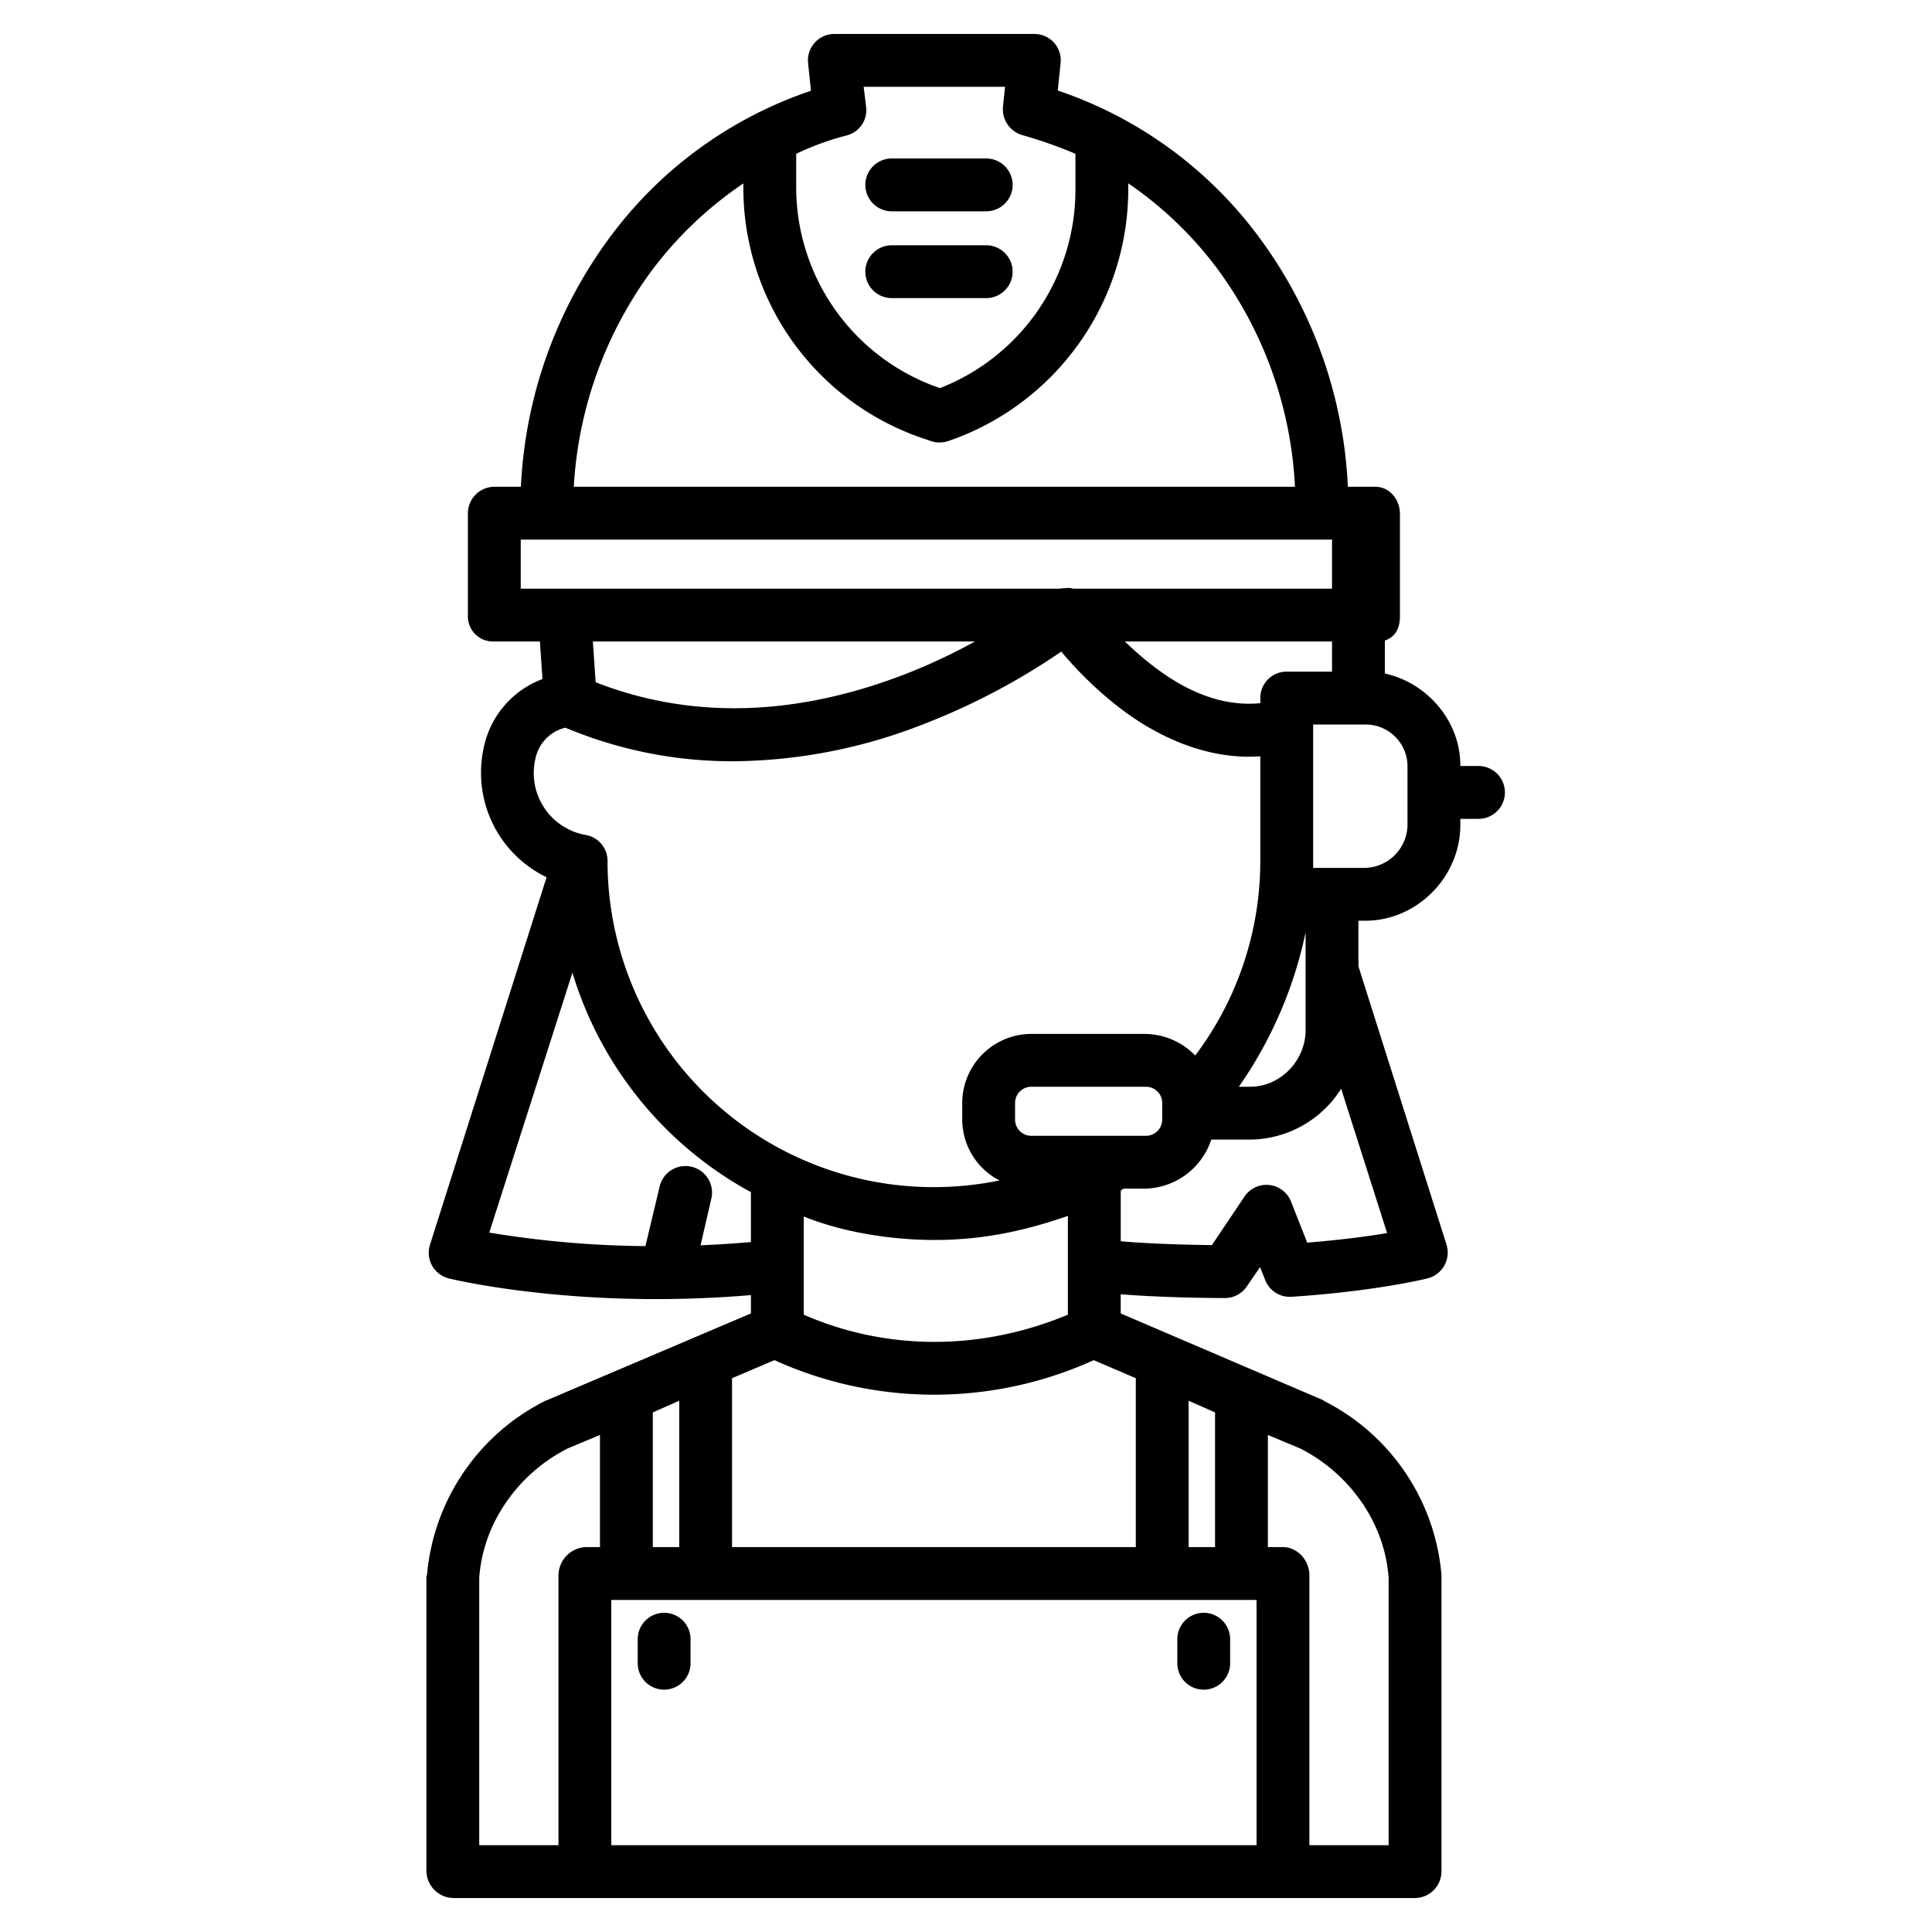 <?xml version="1.0"?>
<svg xmlns="http://www.w3.org/2000/svg" id="Layer_1" data-name="Layer 1" viewBox="0 0 512 512" width="512" height="512"><title>Customer service Female</title><path d="M319,447.778a7,7,0,0,0,7-7v-6.371a7,7,0,1,0-14,0v6.371A7,7,0,0,0,319,447.778Z"/><path d="M176,447.778a7,7,0,0,0,7-7v-6.371a7,7,0,1,0-14,0v6.371A7,7,0,0,0,176,447.778Z"/><path d="M236.325,79h25.032a7,7,0,0,0,0-14H236.325a7,7,0,0,0,0,14Z"/><path d="M236.325,56h25.032a7,7,0,0,0,0-14H236.325a7,7,0,0,0,0,14Z"/><path d="M361.828,244C375.545,244,387,232.381,387,218.664V217h4.819a7,7,0,0,0,0-14H387v-.173c0-11.947-9-21.951-20-24.335v-8.737c3-1.023,4-3.549,4-6.51v-27c0-3.866-2.7-7.25-6.571-7.25H357.2a120.369,120.369,0,0,0-23.3-65.811,110.17,110.17,0,0,0-53.585-39.2l.762-7.3A6.974,6.974,0,0,0,274.115,9h-53a7,7,0,0,0-6.963,7.723l.761,7.329a109.964,109.964,0,0,0-53.589,39.235A120.573,120.573,0,0,0,138.038,129H130.8a7.051,7.051,0,0,0-6.8,7.25v27A6.626,6.626,0,0,0,130.8,170h12.28l.679,9.954a24.719,24.719,0,0,0-15.4,17.45,31.087,31.087,0,0,0-.881,7.364,30.708,30.708,0,0,0,17.371,27.707l-30.9,97.4a7,7,0,0,0,5,8.92c1.172.289,22.939,5.481,54.943,5.481,7.746,0,16.115-.308,25.115-1.06v4.857l-54.057,22.992c-.129.056-.347.115-.474.178a57.231,57.231,0,0,0-31.309,46.044c-.016.193-.16.387-.16.581v78A7.27,7.27,0,0,0,120.181,503H375.048A7.074,7.074,0,0,0,382,495.867v-78c0-.194.016-.388,0-.582a57.075,57.075,0,0,0-31.161-46.043c-.126-.063-.045-.122-.174-.178L297,348.073v-5.082c12,.985,26.9,1.008,27.609,1.009h0a7,7,0,0,0,5.769-3.034l3.553-5.169,1.364,3.451a7.009,7.009,0,0,0,6.958,4.412c21.776-1.4,35.476-4.722,36.049-4.862a7.083,7.083,0,0,0,5.054-8.915L360,256.082V244ZM211,40.765a72.635,72.635,0,0,1,13.479-4.9,6.921,6.921,0,0,0,5.06-7.488L228.877,23h37.474l-.559,5.377a7.14,7.14,0,0,0,5.343,7.488A119.055,119.055,0,0,1,285,40.759v9.513a56.431,56.431,0,0,1-35.9,52.581A56.274,56.274,0,0,1,211,49.465ZM172.79,71.607A100.915,100.915,0,0,1,197,48.612v.853a70.079,70.079,0,0,0,48.436,66.981l1.339.471a6.706,6.706,0,0,0,2.118.345,7.923,7.923,0,0,0,2.429-.381A70.6,70.6,0,0,0,299,50.272V48.586a99.324,99.324,0,0,1,23.83,22.937A106.074,106.074,0,0,1,343.18,129H152.06A106.679,106.679,0,0,1,172.79,71.607ZM138,156V143H353.033c-.027,1-.033.755-.033,1.013V156H284.427a5.764,5.764,0,0,1-.787-.167,18.729,18.729,0,0,0-2.849.167Zm202.972,22A6.933,6.933,0,0,0,334,184.95v1.4C319,187.8,306.454,178,298.094,170H353v8ZM346,247.086v25.895c0,8.028-6.641,15.019-14.668,15.019h-3.025A111.476,111.476,0,0,0,346,247.086ZM258.369,170a153.556,153.556,0,0,1-19.037,8.87c-29.089,11.1-56.477,11.695-81.478,1.937L157.113,170Zm-116.92,34.8a16.864,16.864,0,0,1,.5-4,10.644,10.644,0,0,1,7.878-7.956,114.148,114.148,0,0,0,44.606,8.9,140.15,140.15,0,0,0,50.314-9.837,177.663,177.663,0,0,0,36.5-19.227,99.853,99.853,0,0,0,15.247,14.74c12.338,9.5,25.5,13.885,37.5,13.007v27.9a85.706,85.706,0,0,1-17.25,51.4A18.743,18.743,0,0,0,303.4,274H273.127A18.355,18.355,0,0,0,255,292.517v4.045a18.228,18.228,0,0,0,9.871,16.273,87.521,87.521,0,0,1-17.5,1.769A86.458,86.458,0,0,1,161,228.327v-.141a6.956,6.956,0,0,0-5.742-6.9A16.682,16.682,0,0,1,141.449,204.8ZM283,322.221v26.184c-23,9.609-48,9.609-70,0V322.39c10,4.014,22.556,6.214,34.766,6.214C259.87,328.6,271,326.416,283,322.221Zm-97.345,7.794,2.861-12.394a7.034,7.034,0,0,0-13.689-3.242l-3.785,15.852a265.5,265.5,0,0,1-41.381-3.58L151.7,257.763A98.677,98.677,0,0,0,199,315.935v13.231C194,329.568,189.909,329.842,185.655,330.015ZM173,374.3l7-3.09V410h-7ZM159,410h-3.775A7.56,7.56,0,0,0,148,417.416V489H127V418.171c1-14.588,10.375-27.7,23.445-34.316L159,380.277Zm177-29.723,8.555,3.579C357.626,390.472,367,403.583,368,418.171V489H347V417.416c0-3.866-3.13-7.416-7-7.416h-4ZM333,489H162V424H333ZM315,371.213l7,3.089V410h-7Zm-14-5.975V410H194V365.238l11.246-4.782a102.368,102.368,0,0,0,84.612,0ZM273.308,301A4.307,4.307,0,0,1,269,296.693v-4.386A4.307,4.307,0,0,1,273.308,288h30.384A4.307,4.307,0,0,1,308,292.307v4.386A4.307,4.307,0,0,1,303.692,301ZM367.6,326.774c-4.946.856-12.193,1.8-21.169,2.542l-4.3-10.889a7,7,0,0,0-12.278-1.393l-8.69,12.935c-5.357-.07-16.156-.3-24.156-1.025V315.709c0-.273.555-.709,1.034-.709H303.4a18.879,18.879,0,0,0,17.6-13h10.327a28.763,28.763,0,0,0,24.09-13.48ZM348,230V192h13.828A11.1,11.1,0,0,1,373,202.827v15.837A11.545,11.545,0,0,1,361.828,230Z"/></svg>
